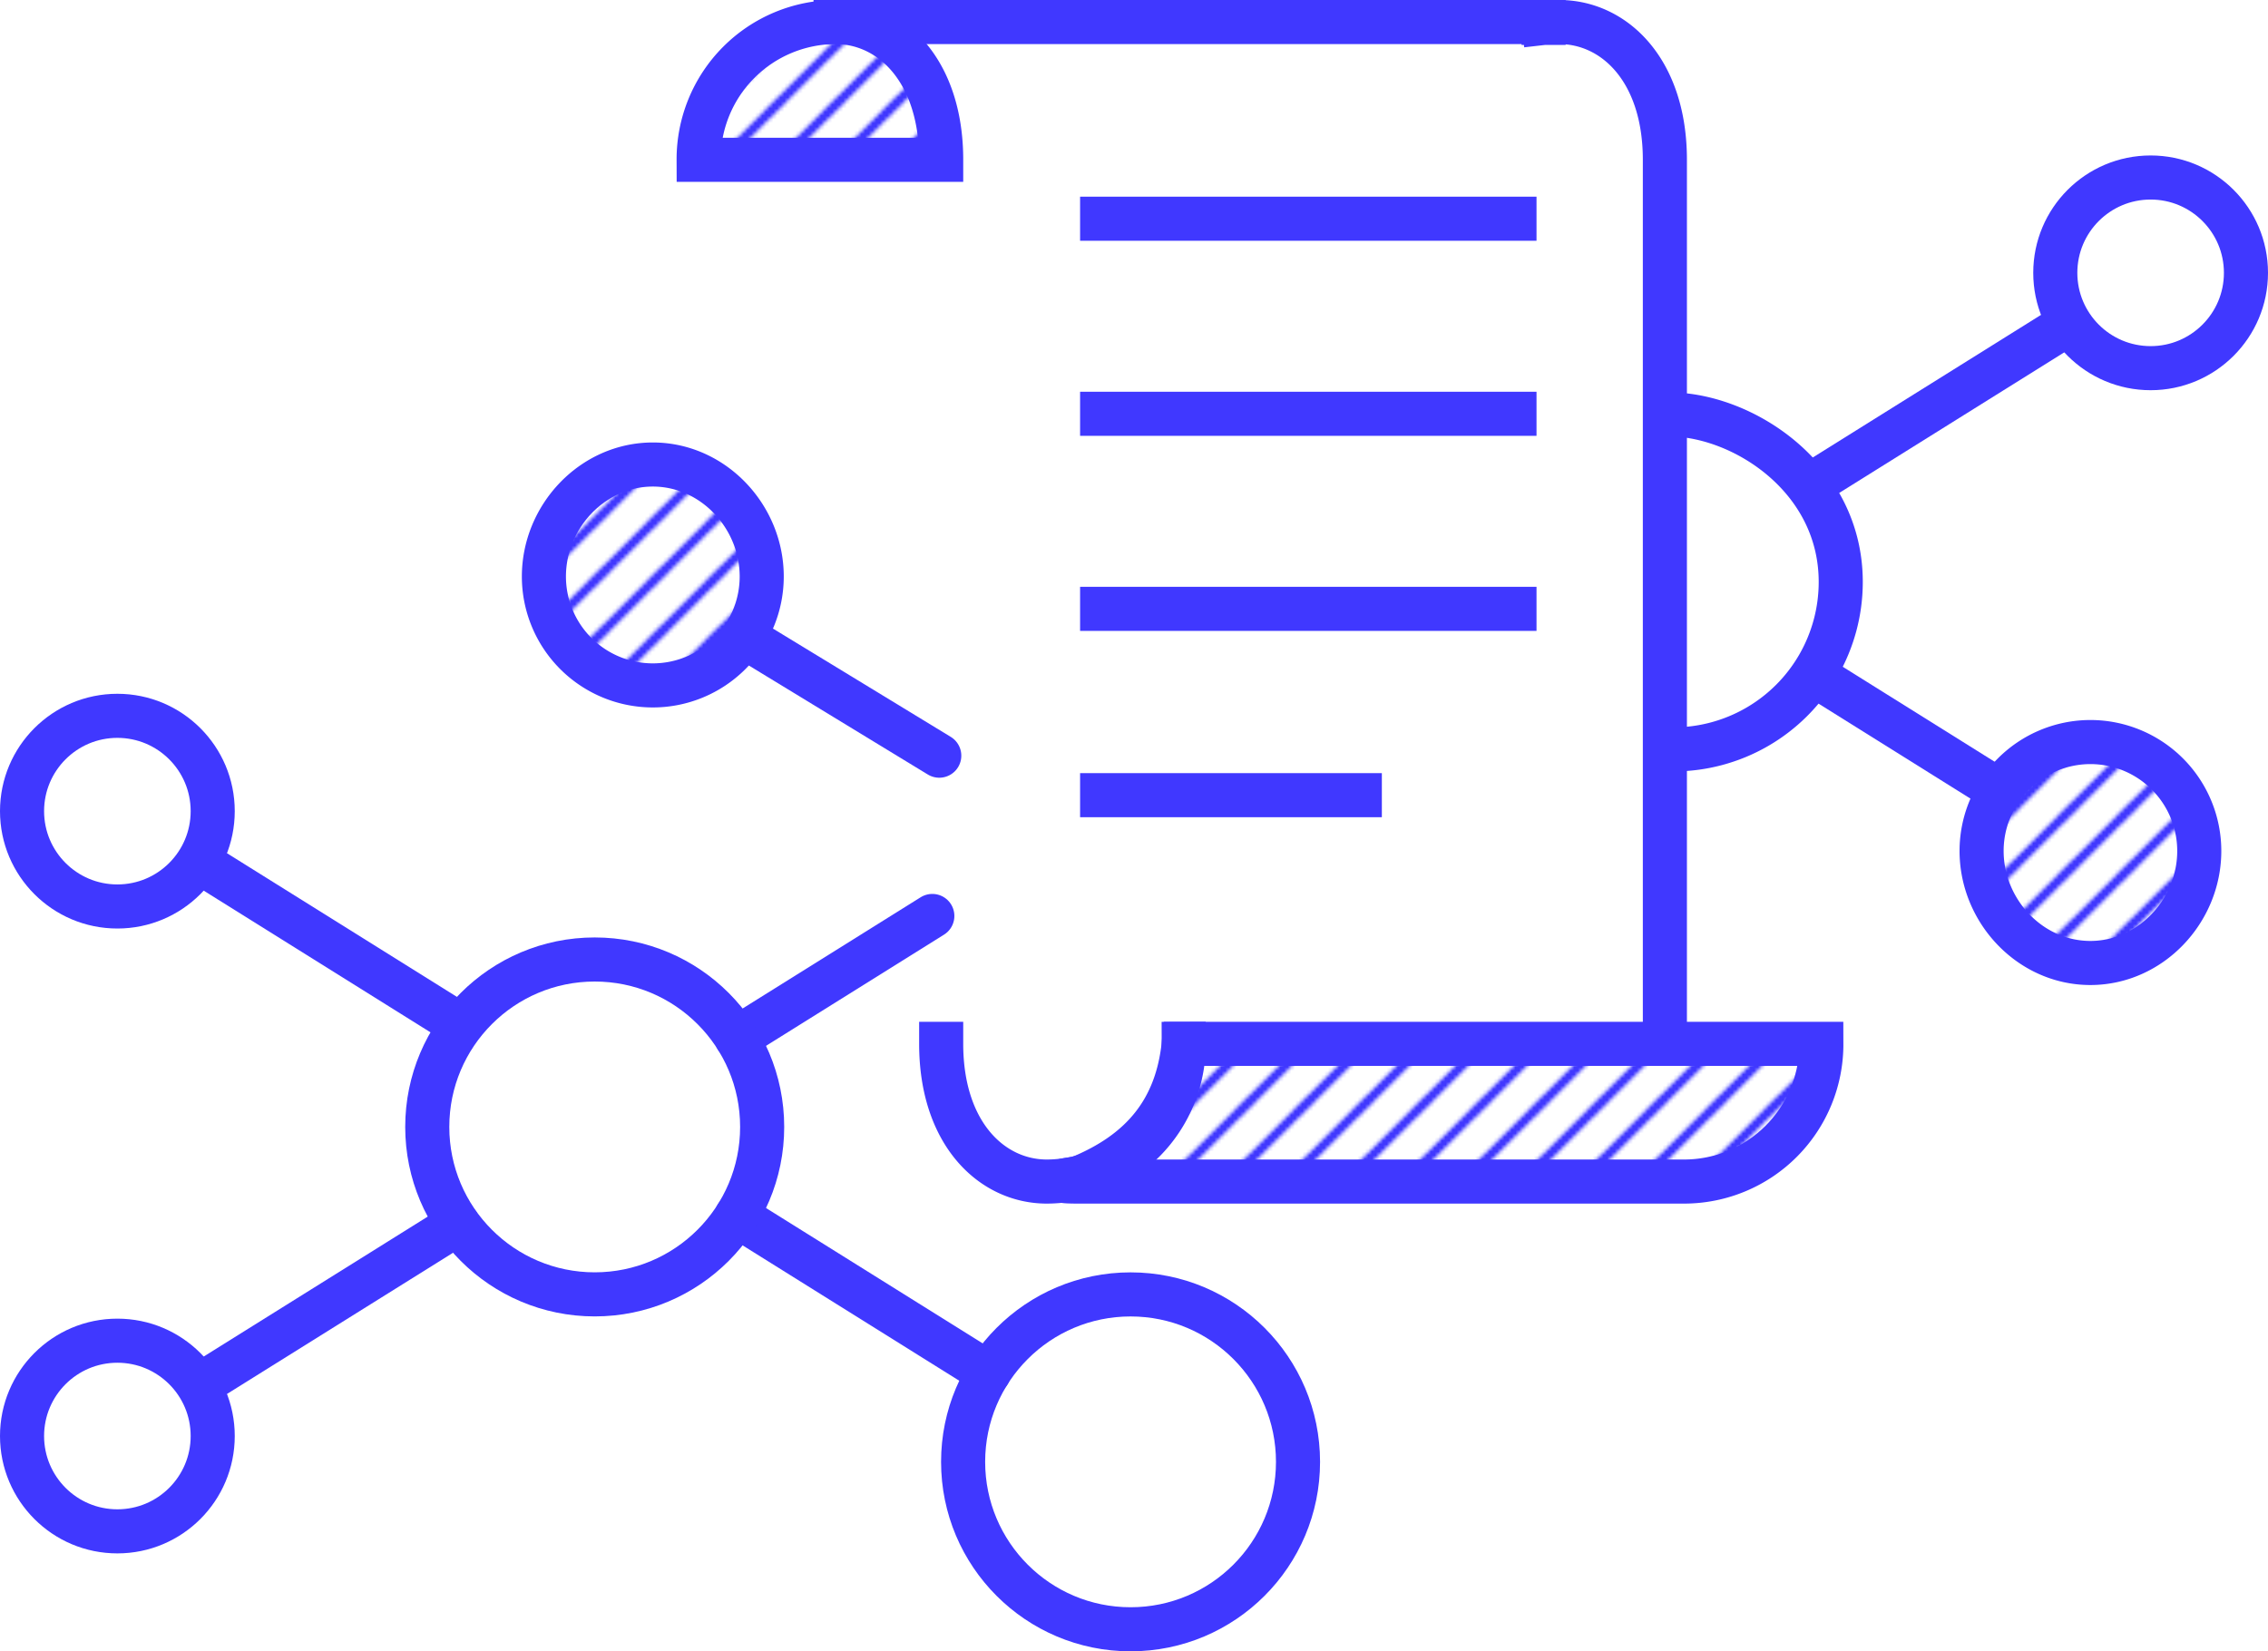 <svg xmlns="http://www.w3.org/2000/svg" xmlns:xlink="http://www.w3.org/1999/xlink" viewBox="0 0 617.35 449.52"><defs><style>.cls-1,.cls-2,.cls-4,.cls-7,.cls-8{fill:none;}.cls-2,.cls-3,.cls-4,.cls-5,.cls-6,.cls-7,.cls-8{stroke:#4038ff;}.cls-2,.cls-6,.cls-7,.cls-8{stroke-linecap:square;}.cls-2,.cls-6,.cls-7{stroke-miterlimit:10;}.cls-2{stroke-width:2px;}.cls-3{fill:#fff;}.cls-3,.cls-4,.cls-5{stroke-linecap:round;stroke-linejoin:round;}.cls-3,.cls-4,.cls-5,.cls-6,.cls-7,.cls-8{stroke-width:12px;}.cls-5,.cls-6{fill:url(#lines);}</style><pattern id="lines" data-name="lines" width="16" height="16" patternUnits="userSpaceOnUse" viewBox="0 0 16 16"><rect class="cls-1" width="16" height="16"/><line class="cls-2" x1="1.98" y1="78.02" x2="67.98" y2="12.02"/><line class="cls-2" x1="-14.02" y1="78.02" x2="51.98" y2="12.02"/><line class="cls-2" x1="-30.02" y1="78.02" x2="35.98" y2="12.02"/><line class="cls-2" x1="-46.02" y1="78.02" x2="19.98" y2="12.02"/><line class="cls-2" x1="-62.02" y1="78.02" x2="3.98" y2="12.02"/><line class="cls-2" x1="1.98" y1="62.02" x2="67.98" y2="-3.98"/><line class="cls-2" x1="-14.02" y1="62.02" x2="51.98" y2="-3.98"/><line class="cls-2" x1="-30.02" y1="62.02" x2="35.98" y2="-3.98"/><line class="cls-2" x1="-46.02" y1="62.02" x2="19.98" y2="-3.98"/><line class="cls-2" x1="-62.02" y1="62.02" x2="3.98" y2="-3.98"/><line class="cls-2" x1="1.98" y1="46.02" x2="67.98" y2="-19.98"/><line class="cls-2" x1="-14.02" y1="46.02" x2="51.98" y2="-19.98"/><line class="cls-2" x1="-30.02" y1="46.02" x2="35.98" y2="-19.98"/><line class="cls-2" x1="-46.02" y1="46.02" x2="19.98" y2="-19.98"/><line class="cls-2" x1="-62.02" y1="46.02" x2="3.98" y2="-19.98"/><line class="cls-2" x1="1.98" y1="30.02" x2="67.98" y2="-35.98"/><line class="cls-2" x1="-14.02" y1="30.02" x2="51.98" y2="-35.98"/><line class="cls-2" x1="-30.02" y1="30.02" x2="35.98" y2="-35.98"/><line class="cls-2" x1="-46.02" y1="30.02" x2="19.98" y2="-35.98"/><line class="cls-2" x1="-62.02" y1="30.02" x2="3.98" y2="-35.98"/><line class="cls-2" x1="1.98" y1="14.02" x2="67.98" y2="-51.98"/><line class="cls-2" x1="-14.02" y1="14.02" x2="51.98" y2="-51.98"/><line class="cls-2" x1="-30.02" y1="14.02" x2="35.98" y2="-51.98"/><line class="cls-2" x1="-46.02" y1="14.02" x2="19.98" y2="-51.98"/><line class="cls-2" x1="-62.02" y1="14.02" x2="3.98" y2="-51.98"/></pattern></defs><title>Data-distribution</title><g id="Layer_2" data-name="Layer 2"><g id="Data-distribution"><line class="cls-3" x1="200.53" y1="282.61" x2="253.78" y2="249.34"/><line class="cls-3" x1="200.53" y1="330.93" x2="269.11" y2="373.78"/><line class="cls-3" x1="124.6" y1="333.15" x2="56.02" y2="375.99"/><circle class="cls-4" cx="31.95" cy="390.91" r="25.95"/><line class="cls-3" x1="124.6" y1="278.58" x2="56.02" y2="235.73"/><circle class="cls-4" cx="31.95" cy="220.81" r="25.95"/><circle class="cls-4" cx="307.74" cy="397.94" r="45.58"/><line class="cls-3" x1="255.67" y1="205.71" x2="202.43" y2="173.28"/><path class="cls-5" d="M177.7,186.58a29.65,29.65,0,0,1-29.65-29.64c0-16.38,13.28-30.49,29.65-30.49s29.64,14.11,29.64,30.49A29.64,29.64,0,0,1,177.7,186.58Z"/><line class="cls-3" x1="494.06" y1="183.87" x2="544.31" y2="215.29"/><path class="cls-5" d="M569,202a29.65,29.65,0,0,1,29.64,29.65c0,16.37-13.27,30.49-29.64,30.49S539.39,248,539.39,231.64A29.65,29.65,0,0,1,569,202Z"/><circle class="cls-4" cx="161.88" cy="306.77" r="45.58"/><line class="cls-3" x1="492.75" y1="132.04" x2="561.33" y2="89.19"/><circle class="cls-4" cx="585.4" cy="74.27" r="25.95"/><path class="cls-4" d="M455.47,112.83c19.82.64,45.58,17.66,45.58,45.58A45.58,45.58,0,0,1,455.47,204"/><path class="cls-6" d="M190.17,43.5A37.38,37.38,0,0,1,227.44,6c14.9,0,28.75,13,28.75,37.5Z"/><path class="cls-7" d="M256.19,284.15v0ZM227.44,6H420.17v.24m0,0A37.49,37.49,0,0,1,424.43,6c14.91,0,28.75,13,28.75,37.5V284.15"/><path class="cls-7" d="M322.21,284.15a37.38,37.38,0,0,1-37.27,37.49c-14.91,0-28.75-13-28.75-37.49"/><path class="cls-6" d="M293.54,320.72c-.5.2-8.6.92.17.92H458.5a37.37,37.37,0,0,0,37.27-37.49H322.21C320.38,302.08,310.9,313.7,293.54,320.72Z"/><path class="cls-8" d="M300,59.54H412.24"/><path class="cls-8" d="M300,112.64H412.24"/><path class="cls-8" d="M300,165.74H412.24"/><path class="cls-8" d="M300,216.46h70.14"/></g></g></svg>